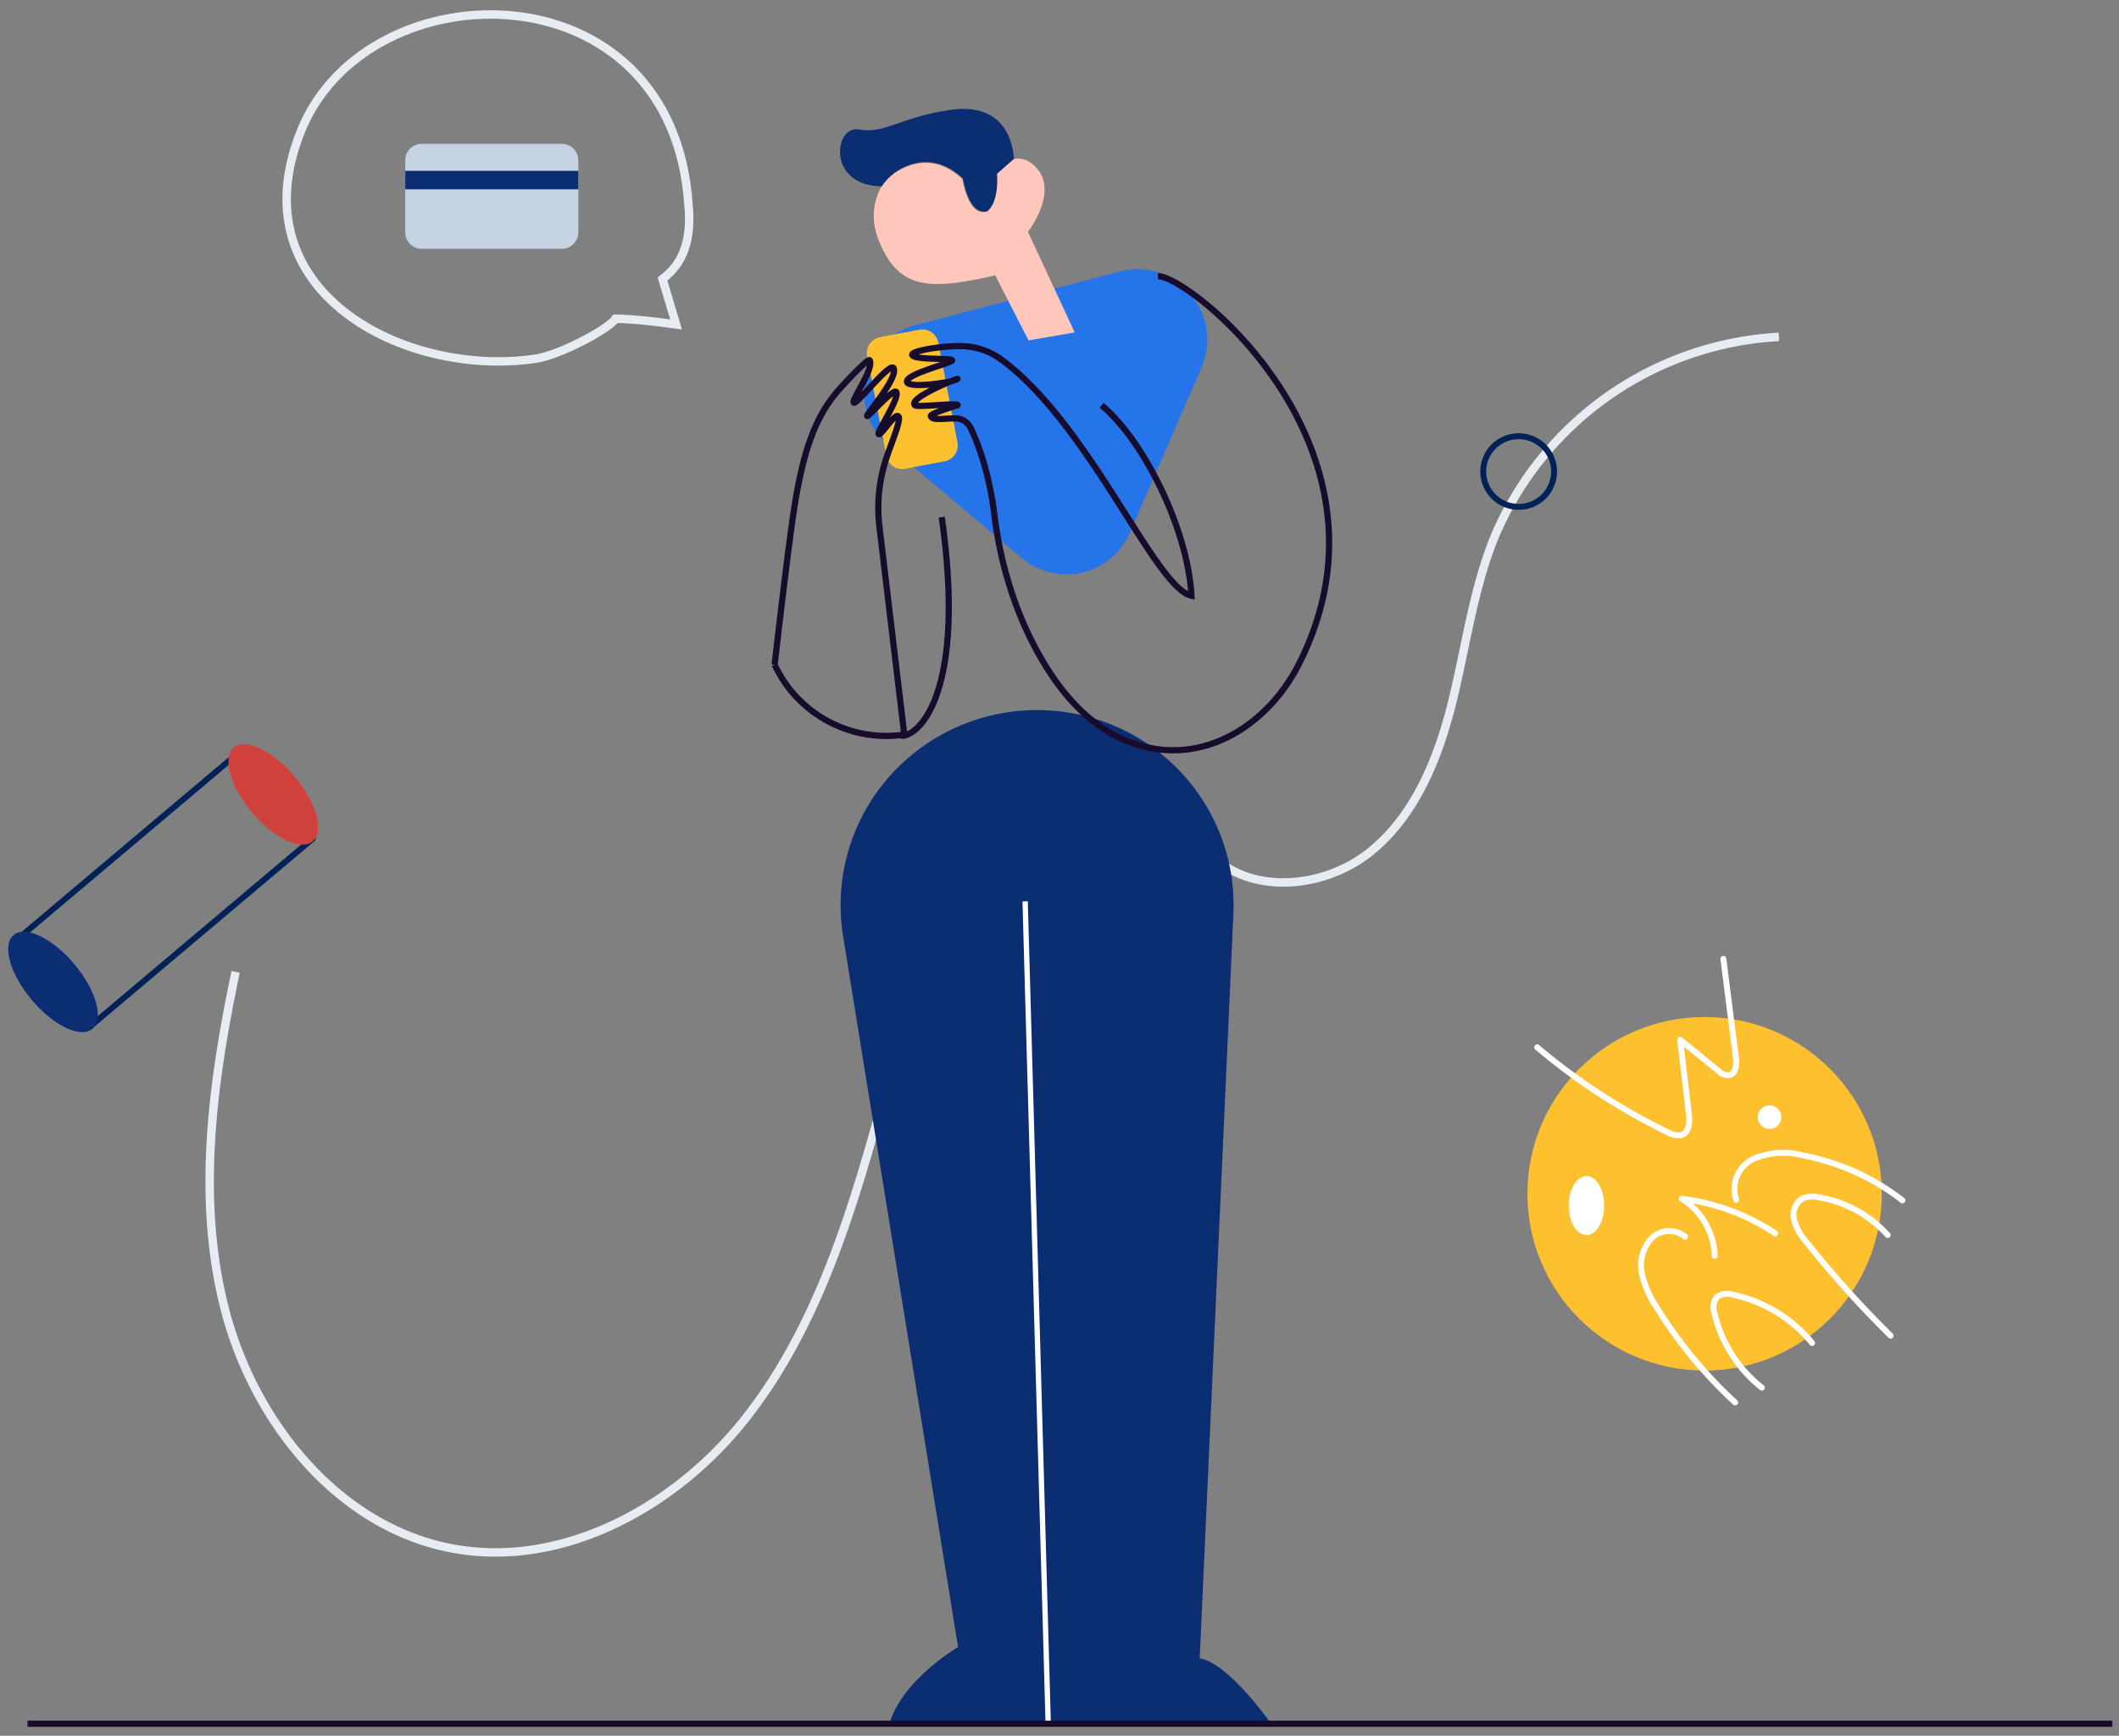 <svg xmlns="http://www.w3.org/2000/svg" width="199" height="163" viewBox="0 0 199 163">
    <rect x="0" y="0" width="199" height="163" fill="#808080" stroke="none"/>
    <g fill="none" fill-rule="evenodd">
        <path d="M-61-8h320v180H-61z"/>
        <g transform="translate(-1.012 1.36)">
            <path stroke="#E7ECF3" stroke-width=".792" d="M23.142 89.905c-2.222 10.57-3.706 21.633-.915 32.048 2.792 10.415 10.666 20.123 21.273 22.098 10.257 1.913 20.773-3.808 27.287-11.914 6.514-8.105 9.829-18.36 12.64-28.421 2.812-10.062 5.335-20.377 10.677-29.297 2.513-4.22 7.043-8.526 11.657-6.865 4.614 1.662 5.491 8.094 9.132 11.507 3.938 3.697 10.65 2.93 14.837-.46 4.188-3.39 6.34-8.722 7.647-13.966 1.305-5.243 1.981-10.685 4.03-15.675a30.811 30.811 0 0 1 26.665-18.683"/>
            <g transform="matrix(-1 0 0 1 179.878 88.56)">
                <ellipse cx="18.785" cy="22.183" fill="#FDC130" fill-rule="nonzero" rx="16.639" ry="16.6"/>
                <path stroke="#FFF" stroke-linecap="round" stroke-linejoin="round" stroke-width=".554" d="M.204 22.802a22.032 22.032 0 0 1 9.352-4.227 7.27 7.27 0 0 1 4.58.299 3.14 3.14 0 0 1 1.676 3.873M12.151 25.901a20.262 20.262 0 0 1 8.786-3.253 6.549 6.549 0 0 0-3.095 5.356M20.615 26.211a2.378 2.378 0 0 1 3.195.188c.802.906 1.12 2.141.854 3.32a9.385 9.385 0 0 1-1.431 3.21 42.652 42.652 0 0 1-7.321 8.853M8.69 36.194a13.16 13.16 0 0 1 7.432-4.527 1.69 1.69 0 0 1 1.52.21c.329.457.404 1.048.2 1.572a12.514 12.514 0 0 1-4.437 6.939"/>
                <path stroke="#FFF" stroke-linecap="round" stroke-linejoin="round" stroke-width=".554" d="M1.591 26.056a11.189 11.189 0 0 1 6.5-3.541 2.446 2.446 0 0 1 1.52.121c.651.421.963 1.208.777 1.96-.194.726-.551 1.4-1.043 1.97a97.532 97.532 0 0 1-8.031 8.941"/>
                <ellipse cx="12.684" cy="14.989" fill="#FFF" fill-rule="nonzero" rx="1.109" ry="1.107"/>
                <path stroke="#FFF" stroke-linecap="round" stroke-linejoin="round" stroke-width=".554" d="M17.02.126L15.846 9.39c-.089.653 0 1.539.632 1.66a1.3 1.3 0 0 0 1.02-.42l3.584-2.91-.821 6.96c-.089.742-.055 1.694.643 1.97.45.1.921.016 1.31-.232a58.395 58.395 0 0 0 12.29-7.99"/>
                <ellipse cx="29.877" cy="23.289" fill="#FFF" fill-rule="nonzero" rx="1.664" ry="2.767"/>
            </g>
            <ellipse cx="143.633" cy="42.92" stroke="#002256" stroke-linecap="round" stroke-linejoin="round" stroke-width=".554" rx="3.328" ry="3.32"/>
            <path fill="#2674EA" fill-rule="nonzero" d="M96.957 51.038L84.535 40.581c-4.088-3.441-2.642-10.078 2.49-11.424l19.14-5.023c5.287-1.388 9.86 4.006 7.672 9.048l-6.719 15.48c-1.739 4.008-6.813 5.195-10.161 2.376"/>
            <path fill="#0B2D72" fill-rule="nonzero" d="M84.543 160.508h35.85s-4.027-5.733-6.713-6.133l3.164-69.911a18.246 18.246 0 0 0-5.098-13.483 18.52 18.52 0 0 0-13.339-5.659A18.51 18.51 0 0 0 84.36 71.76a18.226 18.226 0 0 0-4.172 14.792l10.8 66.757s-5.238 3.065-6.444 7.199z"/>
            <path stroke="#FFF" stroke-width=".5" d="M99.451 160.508l-2.166-77.226"/>
            <path fill="#FFC600" d="M90.67 34.341c.143-.045.236-.089.26-.125.007-.01-.092.038-.26.125"/>
            <path fill="#FDC130" fill-rule="nonzero" d="M89.718 41.958l-3.683.7a1.525 1.525 0 0 1-1.785-1.207l-1.798-9.372a1.518 1.518 0 0 1 1.213-1.776l3.682-.7a1.525 1.525 0 0 1 1.785 1.207l1.799 9.372a1.518 1.518 0 0 1-1.213 1.776"/>
            <path stroke="#170C2C" stroke-width=".583" d="M109.76 24.573c3.09 0 23.43 16.32 13.232 36.434-2.794 5.51-8.518 9.319-14.626 7.72-4.043-1.057-7.581-4.167-10.471-9.917-1.88-3.74-3.01-7.804-3.518-11.955-.334-2.725-1.12-5.818-2.238-8.069a1.553 1.553 0 0 0-1.363-.855c-.96-.02-2.303.247-2.343-.237-.02-.248 2.497-.994 2.497-.994.286-.275-3.763.218-3.995 0-.707-.666 4.042-2.554 3.995-2.484-.196.292-4.744.994-4.744.248 0-.745 4.245-1.738 4.245-1.987 0-.248-3.496 0-3.746-.496-.169-.337 2.284-.82 4.437-.843a6.589 6.589 0 0 1 4.009 1.322c8.293 6.195 14.374 21.388 17.772 22.123-.34-6.315-4.537-14.658-8.443-17.883M73.76 61.051c2.116 4.59 7.032 7.28 12.06 6.589l.116-.017-2.335-19.533a14.792 14.792 0 0 1 .715-6.616c.56-1.613 1.334-3.453 1.07-3.729-.346-.36-1.624 1.85-1.861 1.654-.192-.16 1.979-3.347 1.662-3.938-.235-.438-2.746 2.481-2.746 2.232 0-.248 2.905-3.532 2.496-4.47-.297-.684-3.495 3.477-3.745 3.229-.25-.249 1.897-3.117 1.498-3.974-.105-.226-2.053 1.794-2.977 2.852-2.382 2.726-3.252 6.238-3.91 9.79-.603 3.254-2.042 15.931-2.042 15.931"/>
            <g fill-rule="nonzero">
                <path fill="#C4D4E3" d="M53.772 22.008H40.623a1.55 1.55 0 0 1-1.554-1.545v-6.77a1.55 1.55 0 0 1 1.554-1.545h13.149a1.55 1.55 0 0 1 1.554 1.546v6.769a1.55 1.55 0 0 1-1.554 1.545"/>
                <path fill="#0B2D72" d="M39.069 16.417h16.257v-1.733H39.069z"/>
            </g>
            <g fill-rule="nonzero">
                <path fill="#FFC6BB" d="M98.46 14.533c1.88 2.308-.909 5.886-.909 5.886l4.39 9.436-4.34.75-3.123-6.104c-6.187 1.402-9.11 1.394-10.978-3.378a5.902 5.902 0 0 1-.352-3.136c.1-.605.302-1.195.61-1.752l.003-.002c.43-.672 1.132-1.395 2.27-1.885 2.222-.955 4.022-.135 5.35 1.097l.002.001c.265 1.404.888 3.385 2.254 3.07l.003.004.008-.007c1.182-.926.95-3.528.95-3.528l1.58-1.396c.692-.154 1.508-.006 2.282.944"/>
                <path fill="#0B2D72" d="M96.214 13.569l-1.568 1.388s.249 2.61-.927 3.53l-.01.003c-1.363.307-2-1.683-2.274-3.092v-.001c-1.337-1.244-3.141-2.077-5.356-1.135-1.134.483-1.83 1.203-2.256 1.873-5.212-.044-4.463-5.767-2.163-5.341 2.46.456 3.988-1.191 8.645-1.843 5.95-.831 5.91 4.618 5.91 4.618"/>
            </g>
            <path stroke="#170C2C" stroke-width=".583" d="M85.646 67.744c1.9 0 6.085-4.555 3.806-20.542"/>
            <g transform="translate(0 66.96)">
                <path stroke="#002256" stroke-linecap="round" stroke-linejoin="round" stroke-width=".554" d="M9.464 28.075l20.922-17.64M2.49 20.011l20.922-17.64"/>
                <ellipse cx="26.674" cy="6.287" fill="#D0413B" fill-rule="nonzero" rx="2.611" ry="5.755" transform="rotate(-40.09 26.674 6.287)"/>
                <ellipse cx="5.99" cy="23.893" fill="#0B2D72" fill-rule="nonzero" rx="2.611" ry="5.755" transform="rotate(-40.09 5.99 23.893)"/>
            </g>
            <path stroke="#E7ECF3" stroke-width=".792" d="M63.227 24.833l1.276 4.27c-2.516-.351-4.41-.527-5.685-.527-.681 1-5.257 3.414-7.489 3.746-12.31 1.832-28.195-6.319-22.02-21.46C35.586-4.53 64.183-4.744 65.668 17.874c.327 3.215-.486 5.535-2.44 6.958z"/>
            <path stroke="#170C2C" stroke-width=".583" d="M199.388 160.508H3.598"/>
        </g>
    </g>
</svg>
